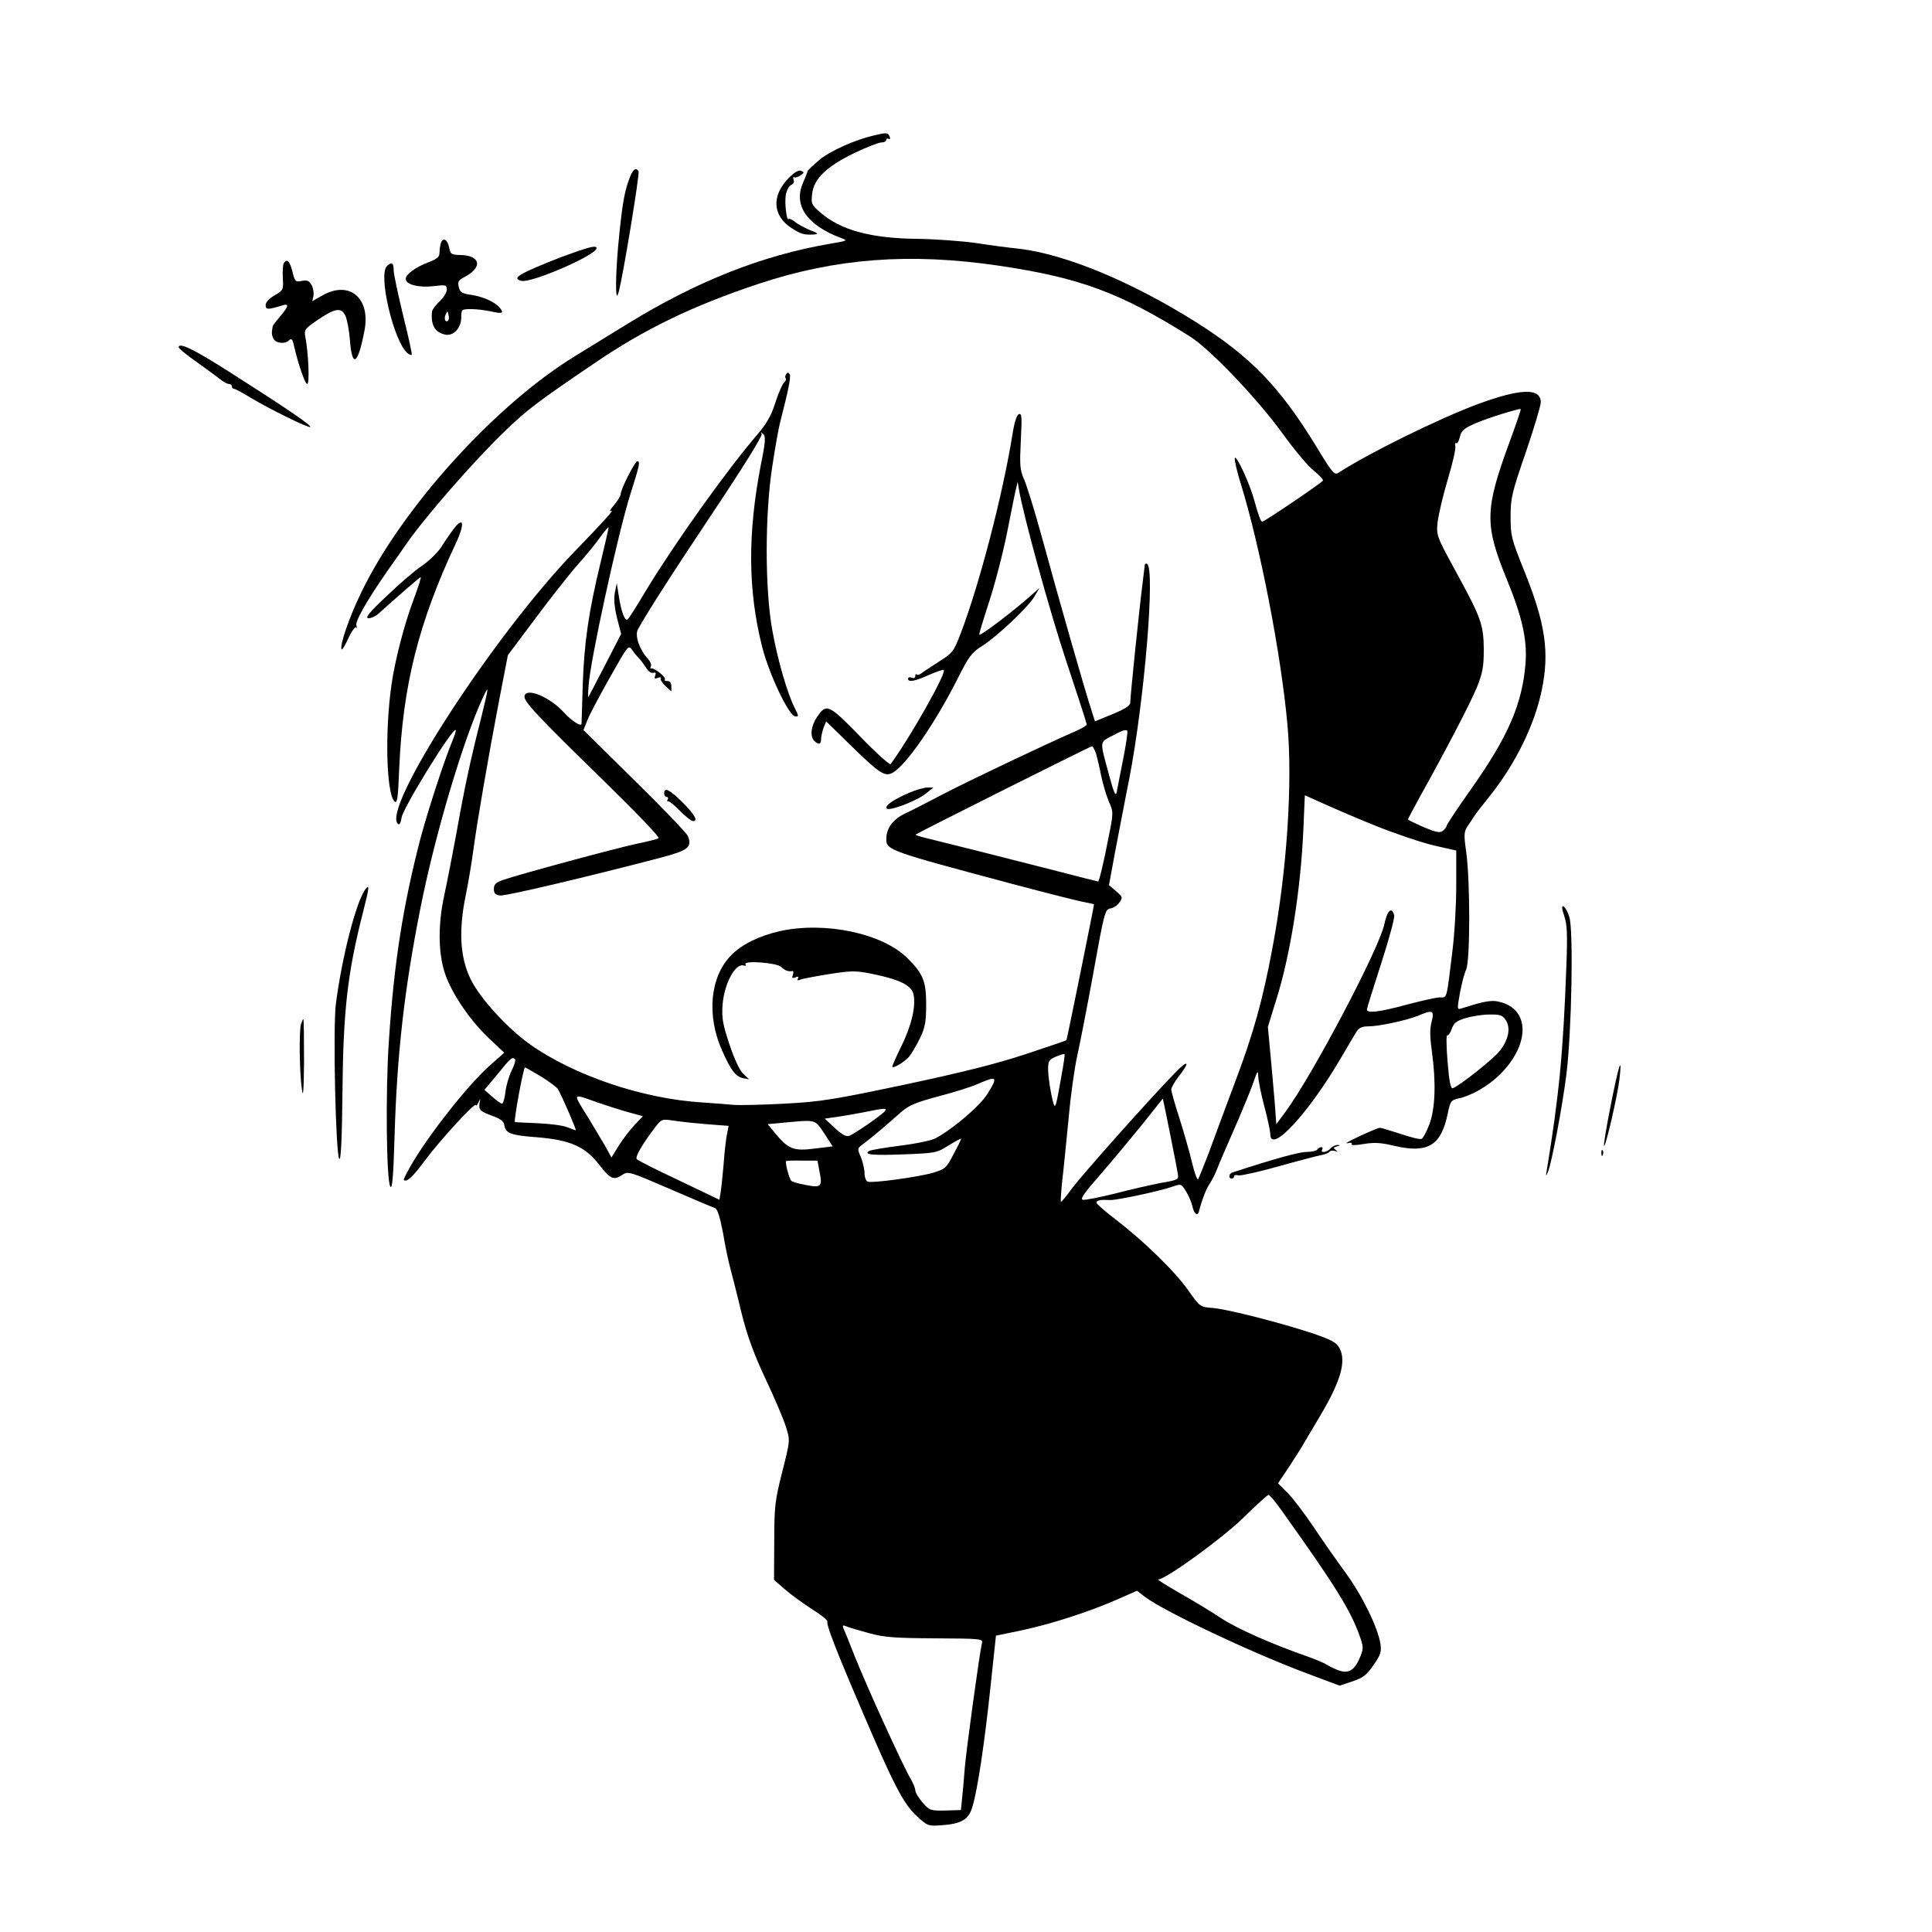 <?xml version="1.0" standalone="no"?>
<!DOCTYPE svg PUBLIC "-//W3C//DTD SVG 20010904//EN"
 "http://www.w3.org/TR/2001/REC-SVG-20010904/DTD/svg10.dtd">
<svg version="1.0" xmlns="http://www.w3.org/2000/svg"
 width="800pt" height="800pt" viewBox="0 0 800 800"
 preserveAspectRatio="xMidYMid meet">
<g transform="translate(0,800) scale(0.1,-0.1)"
fill="#000000" stroke="none">
<path d="M3622 7440 c-83 -19 -182 -64 -228 -101 -27 -23 -49 -44 -50 -48 0
-3 -9 -24 -18 -46 -43 -94 15 -178 158 -231 28 -10 25 -11 -45 -23 -283 -48
-555 -156 -844 -334 -71 -44 -167 -103 -213 -131 -332 -203 -718 -630 -886
-979 -50 -102 -92 -225 -81 -236 3 -2 15 19 28 47 13 29 28 48 32 44 5 -4 5
-1 1 6 -9 15 44 107 131 232 32 45 65 92 73 104 78 113 280 345 411 471 90 87
133 120 369 280 208 142 408 239 682 330 320 106 625 129 993 75 337 -50 502
-111 792 -293 83 -52 280 -258 386 -405 47 -65 103 -132 126 -150 23 -19 41
-37 39 -42 -3 -8 -242 -170 -251 -170 -7 0 -16 26 -33 87 -18 68 -75 192 -81
176 -2 -7 9 -57 26 -110 79 -257 165 -698 192 -993 22 -242 -2 -606 -62 -925
-40 -215 -79 -355 -155 -556 -42 -112 -92 -247 -111 -299 -20 -52 -39 -98 -42
-103 -4 -4 -15 27 -25 69 -10 43 -34 125 -52 183 -19 58 -34 112 -34 120 0 7
13 30 28 50 53 67 43 77 -15 16 -117 -121 -384 -422 -425 -477 -23 -32 -43
-56 -45 -54 -2 2 1 43 6 92 6 49 17 163 26 254 8 91 24 206 35 255 11 50 42
207 68 350 44 245 48 260 69 263 13 2 30 13 38 25 15 21 14 23 -14 47 l-29 25
24 130 c14 72 40 211 60 310 63 326 108 869 74 890 -5 3 -10 0 -10 -7 -1 -7
-5 -44 -10 -83 -11 -82 -50 -460 -50 -485 0 -12 -22 -26 -73 -47 l-73 -30 -16
51 c-23 68 -136 463 -203 709 -30 110 -64 219 -75 243 -17 39 -18 59 -13 160
5 97 4 114 -8 109 -9 -3 -19 -34 -27 -86 -39 -243 -135 -615 -214 -822 -29
-75 -33 -81 -92 -118 -33 -21 -66 -43 -72 -48 -7 -5 -15 -7 -18 -4 -3 4 -6 1
-6 -6 0 -8 -7 -11 -15 -7 -8 3 -15 1 -15 -4 0 -16 26 -12 86 15 32 14 59 23
62 21 12 -12 -137 -276 -220 -390 -3 -5 -60 46 -125 113 -131 135 -141 140
-180 82 -25 -37 -30 -80 -11 -99 17 -17 28 -15 28 7 0 11 5 32 10 47 l11 27
97 -95 c125 -122 145 -135 178 -118 56 31 177 206 272 395 43 86 57 104 97
129 60 37 195 164 219 207 l20 34 -25 -22 c-69 -63 -218 -177 -224 -171 -2 1
17 63 41 137 24 73 58 204 75 290 17 86 33 167 37 181 l6 25 4 -25 c17 -106
127 -507 197 -717 47 -141 85 -259 85 -263 0 -4 -21 -17 -47 -28 -133 -58
-460 -214 -553 -263 -58 -30 -126 -66 -153 -78 -50 -24 -77 -61 -77 -105 0
-46 8 -49 525 -187 143 -38 277 -72 298 -75 20 -4 37 -8 37 -9 0 -8 -112 -560
-114 -562 -1 -2 -79 -28 -172 -59 -118 -39 -266 -76 -497 -125 -294 -62 -347
-71 -498 -79 -93 -5 -188 -7 -211 -5 -24 2 -82 7 -130 10 -247 15 -532 112
-714 241 -94 67 -206 190 -245 269 -44 90 -51 201 -20 350 11 55 25 138 31
185 15 113 63 392 107 621 l36 186 116 155 c64 86 143 186 176 223 33 37 75
88 92 113 18 25 33 42 33 38 0 -4 -15 -71 -34 -149 -49 -202 -67 -330 -73
-502 -2 -82 -5 -155 -5 -162 -1 -14 -41 12 -73 47 -57 63 -156 105 -163 68 -4
-22 47 -77 325 -348 144 -141 237 -238 230 -241 -7 -4 -47 -14 -91 -23 -81
-17 -481 -125 -551 -149 -32 -11 -40 -19 -40 -38 0 -18 6 -25 26 -27 22 -3
353 75 663 156 116 31 132 43 115 89 -4 12 -104 116 -221 231 l-212 209 16 40
c8 22 50 101 93 177 76 135 77 137 93 114 9 -13 21 -27 27 -33 6 -5 19 -23 29
-38 10 -17 23 -26 31 -23 10 3 12 0 8 -11 -5 -13 -2 -15 11 -10 9 4 15 3 12
-2 -3 -4 6 -19 19 -31 l25 -23 0 21 c0 14 -6 22 -17 22 -9 0 -13 3 -10 6 8 8
-44 50 -56 46 -5 -1 -5 2 -2 8 4 7 -2 21 -13 33 -34 37 -54 95 -41 120 31 58
140 229 321 500 115 172 196 303 192 310 -5 9 -4 9 6 0 11 -10 10 -32 -9 -125
-56 -289 -54 -523 5 -757 28 -111 110 -284 136 -287 16 -2 16 0 -1 34 -31 61
-71 199 -93 322 -31 170 -31 480 0 680 12 80 27 161 32 180 34 132 46 190 40
200 -6 9 -9 9 -15 0 -4 -6 -5 -14 -1 -17 3 -3 -1 -12 -9 -19 -7 -8 -23 -45
-35 -83 -16 -51 -36 -86 -72 -128 -129 -150 -342 -449 -463 -648 -36 -61 -70
-114 -75 -119 -12 -12 -28 31 -38 98 l-8 51 -8 -39 c-5 -27 -2 -60 9 -105 l17
-66 -67 -130 c-37 -71 -68 -131 -69 -132 -1 -1 -1 19 1 45 5 99 123 638 173
795 38 119 42 137 29 137 -10 0 -69 -116 -69 -137 0 -6 -12 -26 -27 -44 -16
-18 -21 -29 -13 -25 18 10 -30 -43 -152 -169 -333 -345 -797 -1060 -731 -1126
7 -7 12 2 16 26 7 42 212 374 224 362 2 -2 -4 -21 -13 -43 -32 -75 -103 -293
-133 -406 -72 -277 -110 -516 -131 -843 -14 -209 -10 -571 6 -598 8 -14 13 38
18 215 10 332 40 601 107 938 59 298 175 691 258 870 27 59 26 50 -8 -88 -43
-169 -68 -285 -101 -472 -17 -91 -39 -205 -50 -255 -26 -118 -26 -234 0 -318
26 -84 101 -196 182 -274 l66 -62 -54 -48 c-86 -74 -240 -267 -320 -398 -25
-42 -44 -78 -42 -81 12 -11 37 12 90 84 62 83 208 242 209 226 0 -5 5 0 10 11
9 19 9 19 5 -1 -5 -30 2 -36 54 -55 31 -11 46 -22 48 -37 5 -35 27 -43 134
-51 138 -11 201 -38 260 -115 46 -59 60 -65 96 -40 22 15 31 12 195 -59 95
-41 179 -77 187 -79 11 -4 21 -36 34 -104 9 -55 23 -121 31 -149 7 -27 28
-108 45 -180 24 -96 50 -168 100 -275 38 -80 76 -170 85 -200 17 -55 17 -55
-16 -185 -30 -119 -33 -143 -33 -288 l-1 -159 45 -39 c25 -22 75 -58 112 -82
37 -23 66 -46 64 -52 -4 -14 31 -107 146 -375 130 -304 169 -379 225 -431 44
-40 47 -41 102 -37 83 6 113 24 128 78 21 71 49 256 74 491 l23 216 106 22
c121 26 272 74 394 127 l84 37 34 -26 c82 -61 437 -229 669 -316 l136 -51 54
18 c44 15 59 27 87 68 29 42 33 54 28 88 -12 70 -75 199 -146 296 -38 52 -99
139 -134 192 -36 53 -82 114 -104 136 l-40 40 47 70 c25 39 55 85 65 104 11
18 40 67 64 108 84 142 107 223 79 277 -13 24 -31 34 -109 61 -132 44 -355
101 -416 106 -52 4 -53 4 -101 72 -55 79 -186 206 -302 295 -43 33 -79 64 -79
69 0 10 18 13 56 11 25 -2 202 36 255 54 40 14 40 14 60 -18 11 -18 22 -44 26
-60 6 -31 21 -45 27 -25 13 50 31 97 46 118 9 14 23 41 30 60 7 19 40 95 72
168 32 73 67 158 78 190 16 47 19 52 20 27 0 -16 11 -73 25 -125 14 -52 25
-105 25 -117 1 -83 158 87 290 312 29 50 59 100 67 113 10 16 23 22 48 22 45
0 160 25 207 44 61 26 68 23 56 -25 -8 -28 -7 -65 1 -122 18 -130 14 -237 -10
-302 -12 -31 -26 -58 -33 -61 -7 -3 -46 7 -87 21 -41 13 -79 25 -85 25 -6 0
-45 -16 -85 -35 -41 -19 -63 -32 -50 -29 14 4 21 2 18 -3 -4 -6 15 -6 50 0 43
7 71 6 128 -8 138 -32 193 2 220 135 10 49 14 55 42 61 54 11 123 50 172 98
122 119 128 262 13 299 -40 13 -65 10 -168 -23 -21 -7 -21 -6 -9 62 7 37 18
82 26 98 17 37 17 369 0 489 -10 70 -9 82 6 105 10 14 22 33 28 42 5 9 33 44
60 78 109 135 189 298 219 443 33 158 15 277 -72 493 -53 132 -57 145 -57 225
0 78 5 99 63 267 34 100 62 193 62 207 0 61 -85 58 -265 -9 -158 -59 -447
-201 -570 -281 -20 -13 -25 -7 -95 108 -151 247 -272 372 -499 515 -266 167
-538 280 -731 303 -41 4 -123 15 -181 24 -58 8 -166 16 -240 17 -193 2 -319
36 -403 110 -36 31 -38 36 -33 77 7 62 59 112 174 168 50 24 101 44 112 44 12
0 21 5 21 11 0 5 4 7 10 4 6 -3 7 1 4 9 -7 17 -12 18 -62 6z m2627 -1275
c-101 -276 -102 -338 -10 -563 64 -156 85 -250 78 -347 -13 -169 -72 -305
-226 -523 -56 -79 -101 -147 -101 -152 0 -4 -7 -13 -15 -20 -12 -10 -27 -7
-80 15 -36 16 -65 30 -65 32 0 2 22 43 48 91 116 208 211 392 238 457 23 58
28 84 28 155 -1 104 -10 130 -116 324 -80 147 -81 149 -75 205 4 31 22 110 42
176 20 66 34 128 31 138 -2 9 0 15 4 12 5 -3 11 9 15 26 6 26 17 35 62 55 49
22 185 64 190 60 2 -1 -20 -65 -48 -141z m-1599 -1312 c-12 -59 -23 -119 -26
-133 -4 -19 -12 -3 -30 65 -42 155 -43 139 17 171 36 20 55 25 57 17 2 -6 -6
-61 -18 -120z m-111 25 c5 -18 15 -60 21 -92 7 -33 21 -79 31 -104 20 -45 20
-46 -1 -151 -21 -109 -39 -181 -43 -181 -2 0 -90 22 -197 50 -179 46 -430 109
-524 132 -21 5 -36 11 -35 12 8 7 724 366 731 366 3 0 11 -15 17 -32z m1161
-299 c80 -32 187 -68 238 -80 l92 -21 0 -145 c0 -80 -7 -202 -16 -272 -25
-204 -21 -191 -52 -191 -15 0 -76 -14 -137 -30 -114 -31 -165 -37 -165 -20 0
5 27 91 59 190 32 99 57 190 54 200 -10 38 -29 20 -41 -38 -21 -100 -298 -626
-410 -777 l-37 -50 -3 40 c-1 22 -9 113 -17 202 l-15 161 34 110 c59 186 102
458 113 708 l6 141 76 -34 c42 -19 141 -62 221 -94z m535 -803 c22 -33 11 -84
-27 -130 -28 -34 -163 -141 -192 -152 -9 -3 -15 25 -22 110 -5 63 -6 112 -1
109 4 -2 12 9 18 26 9 25 20 34 57 45 26 8 71 15 99 15 45 1 55 -3 68 -23z
m-1840 -232 c-26 -147 -26 -147 -41 -79 -7 33 -13 79 -14 103 0 39 3 44 33 57
17 7 33 12 35 10 2 -1 -4 -43 -13 -91z m-2262 70 c3 -4 -3 -24 -14 -46 -11
-22 -23 -62 -26 -89 -3 -27 -10 -49 -14 -49 -5 0 -23 13 -41 29 l-32 28 55 66
c54 67 60 72 72 61z m108 -72 c34 -21 66 -45 70 -53 20 -36 77 -169 73 -169
-3 0 -19 6 -37 13 -18 7 -72 14 -122 16 -49 2 -91 4 -93 5 -5 6 35 226 42 226
2 0 32 -17 67 -38z m1848 -71 c-30 -49 -138 -142 -214 -184 -16 -9 -83 -23
-148 -31 -64 -8 -122 -18 -128 -22 -25 -15 14 -19 142 -14 132 5 138 6 187 37
29 18 52 30 52 28 0 -3 -14 -32 -32 -65 -29 -57 -35 -61 -84 -76 -61 -18 -253
-44 -271 -37 -7 3 -13 18 -13 34 0 16 -7 46 -15 67 -16 36 -16 37 12 57 15 11
48 38 74 60 25 22 63 55 84 73 30 26 63 39 154 63 64 17 134 39 156 49 85 37
89 33 44 -39z m-1485 -77 l58 -16 -35 -37 c-19 -20 -48 -58 -65 -85 l-30 -49
-27 49 c-16 27 -45 76 -65 109 -70 113 -72 107 23 74 45 -16 108 -36 141 -45z
m2247 -119 c12 -60 24 -121 26 -135 4 -24 2 -26 -69 -38 -40 -8 -126 -27 -190
-44 -65 -16 -125 -28 -134 -26 -13 2 6 29 71 103 48 55 126 149 174 208 l86
108 7 -33 c4 -18 17 -82 29 -143z m-1186 125 c-8 -13 -126 -95 -148 -103 -13
-5 -31 5 -60 32 l-42 39 50 7 c28 4 79 13 115 20 83 17 93 17 85 5z m-739 -55
l91 -7 -8 -41 c-4 -23 -10 -78 -13 -122 -4 -44 -9 -94 -12 -112 l-5 -31 -167
80 c-92 43 -171 83 -175 88 -9 8 23 63 75 131 27 35 29 36 75 29 26 -4 89 -11
139 -15z m487 -38 l35 -54 -75 -9 c-86 -11 -108 -3 -162 62 l-32 39 63 6 c140
13 131 15 171 -44z m-20 -156 c13 -65 8 -70 -55 -58 -29 5 -57 13 -61 17 -9 8
-27 77 -22 82 2 2 32 3 67 2 l63 0 8 -43z m1912 -1403 c225 -315 288 -417 325
-522 16 -44 16 -53 3 -85 -22 -55 -47 -72 -86 -59 -18 6 -41 17 -53 25 -11 7
-45 21 -75 32 -153 53 -301 119 -365 162 -39 26 -115 72 -170 103 -54 31 -94
56 -88 56 31 0 264 169 352 255 53 52 100 95 105 95 4 0 28 -28 52 -62z
m-1705 -511 c62 -17 108 -20 273 -21 193 -1 198 -2 193 -21 -10 -39 -65 -442
-71 -515 -3 -41 -8 -97 -11 -125 l-5 -50 -64 -2 c-62 -1 -66 0 -95 33 -16 19
-30 42 -30 51 0 8 -9 30 -19 47 -29 47 -184 387 -231 506 -23 58 -44 111 -48
119 -4 11 -1 13 14 6 10 -4 53 -17 94 -28z"/>
<path d="M2611 7273 c-23 -57 -32 -102 -46 -237 -17 -160 -19 -302 -4 -248 17
57 89 494 83 503 -10 16 -21 9 -33 -18z"/>
<path d="M3265 7262 c-71 -73 -66 -155 12 -206 40 -26 52 -29 93 -27 21 2 19
5 -18 19 -23 10 -51 25 -61 34 -11 9 -22 14 -25 11 -9 -9 -18 67 -12 101 4 19
14 37 22 40 10 4 14 13 10 22 -3 8 -2 13 3 10 4 -3 16 1 26 8 16 11 16 13 2
19 -10 4 -29 -7 -52 -31z"/>
<path d="M1826 6995 c-3 -9 -6 -27 -6 -40 0 -19 -9 -27 -46 -41 -53 -20 -94
-50 -94 -69 0 -23 53 -37 114 -30 52 6 56 6 56 -14 0 -12 -13 -34 -30 -49 -16
-15 -30 -34 -31 -42 -6 -54 11 -85 52 -95 36 -9 69 26 69 72 0 32 1 33 43 33
23 0 60 -5 82 -10 45 -10 53 -7 35 15 -21 25 -68 46 -118 54 -38 5 -47 10 -52
32 -6 22 -3 28 27 44 72 39 62 87 -19 89 -39 1 -43 3 -48 30 -6 33 -24 45 -34
21z m30 -322 c-11 -11 -19 6 -11 24 8 17 8 17 12 0 3 -10 2 -21 -1 -24z"/>
<path d="M2395 6961 c-27 -10 -59 -21 -70 -25 -178 -70 -208 -88 -166 -99 41
-10 311 107 311 135 0 11 -18 8 -75 -11z"/>
<path d="M1175 6910 c-4 -6 -5 -33 -4 -61 3 -49 2 -51 -34 -72 -22 -13 -37
-28 -37 -40 0 -20 8 -20 68 -2 30 10 28 -3 -8 -45 -16 -19 -31 -38 -31 -42 -5
-28 -4 -35 3 -50 10 -20 48 -24 65 -7 9 9 14 5 19 -17 18 -80 47 -164 56 -164
11 0 5 131 -8 197 -5 27 -1 32 48 66 75 51 101 56 118 20 7 -15 16 -61 19
-102 9 -117 33 -102 60 39 27 136 -63 211 -175 146 l-41 -23 5 22 c2 13 -1 33
-8 45 -9 17 -18 21 -40 17 -26 -6 -29 -3 -39 38 -11 44 -23 56 -36 35z"/>
<path d="M1602 6898 c-37 -37 29 -313 85 -360 7 -6 15 -9 18 -7 2 3 -14 76
-36 164 -21 87 -39 171 -39 187 0 30 -9 35 -28 16z"/>
<path d="M740 6562 c0 -5 33 -32 73 -60 39 -28 83 -60 97 -71 14 -12 31 -21
38 -21 6 0 12 -4 12 -10 0 -5 4 -10 9 -10 5 0 35 -16 67 -36 84 -50 243 -128
249 -122 6 6 -107 83 -340 231 -143 91 -205 121 -205 99z"/>
<path d="M1877 5808 c-13 -18 -37 -52 -51 -75 -15 -22 -51 -57 -79 -76 -29
-19 -95 -76 -147 -126 -72 -68 -90 -90 -74 -91 11 0 29 8 40 18 95 85 172 152
176 152 3 0 -10 -40 -28 -89 -40 -105 -79 -257 -93 -357 -28 -195 -21 -448 12
-482 12 -11 15 10 20 135 15 343 79 601 233 930 40 84 35 119 -9 61z"/>
<path d="M3764 4717 c-66 -29 -98 -51 -93 -64 5 -15 126 30 164 62 l30 24 -25
0 c-14 0 -48 -10 -76 -22z"/>
<path d="M2750 4715 c0 -8 5 -15 11 -15 5 0 7 -5 4 -10 -4 -6 -3 -9 2 -8 4 1
27 -17 49 -40 23 -23 47 -42 53 -42 23 0 9 25 -42 77 -55 54 -77 65 -77 38z"/>
<path d="M1513 4318 c-38 -52 -96 -275 -122 -473 -13 -96 -1 -629 14 -644 7
-6 11 87 13 272 3 345 21 500 87 757 24 95 26 111 8 88z"/>
<path d="M6477 4208 c12 -35 14 -75 9 -208 -13 -361 -31 -540 -81 -845 -5 -27
-4 -28 5 -7 15 36 58 261 76 402 22 175 30 602 12 654 -7 22 -18 41 -25 43 -7
3 -6 -10 4 -39z"/>
<path d="M3232 4145 c-86 -19 -160 -55 -204 -100 -88 -89 -103 -250 -38 -395
38 -85 56 -108 89 -115 l23 -4 -24 22 c-15 14 -37 61 -57 121 -28 84 -33 110
-29 165 7 89 53 174 88 163 7 -3 10 0 7 5 -11 17 130 7 148 -11 15 -15 29 -20
47 -17 4 0 4 -7 1 -16 -5 -13 -2 -15 11 -10 11 5 15 3 10 -5 -5 -8 -1 -9 12
-4 10 4 64 14 120 23 91 14 109 14 177 0 114 -23 163 -48 170 -86 10 -49 -9
-129 -52 -216 -22 -44 -38 -81 -36 -83 6 -6 49 20 69 42 10 12 30 46 45 76 22
46 26 69 26 140 0 97 -12 127 -77 192 -103 103 -339 153 -526 113z"/>
<path d="M1246 3758 c-8 -31 -6 -200 4 -268 5 -40 8 -8 9 118 0 94 -1 172 -3
172 -2 0 -6 -10 -10 -22z"/>
<path d="M6670 3425 c-18 -91 -31 -168 -28 -170 6 -7 56 208 64 278 12 104 -3
59 -36 -108z"/>
<path d="M5510 3245 c-14 -17 -45 -21 -35 -5 3 6 2 10 -4 10 -5 0 -13 -4 -16
-10 -3 -5 -24 -10 -45 -10 -31 0 -132 -28 -307 -85 -15 -5 -17 -25 -3 -25 6 0
10 4 10 9 0 5 8 7 18 4 10 -2 82 14 161 36 78 22 158 43 177 47 19 3 37 10 39
15 3 4 13 6 23 3 13 -5 14 -4 3 4 -11 8 -10 11 5 15 14 4 15 5 3 6 -9 0 -22
-6 -29 -14z"/>
<path d="M6631 3224 c0 -11 3 -14 6 -6 3 7 2 16 -1 19 -3 4 -6 -2 -5 -13z"/>
</g>
</svg>
